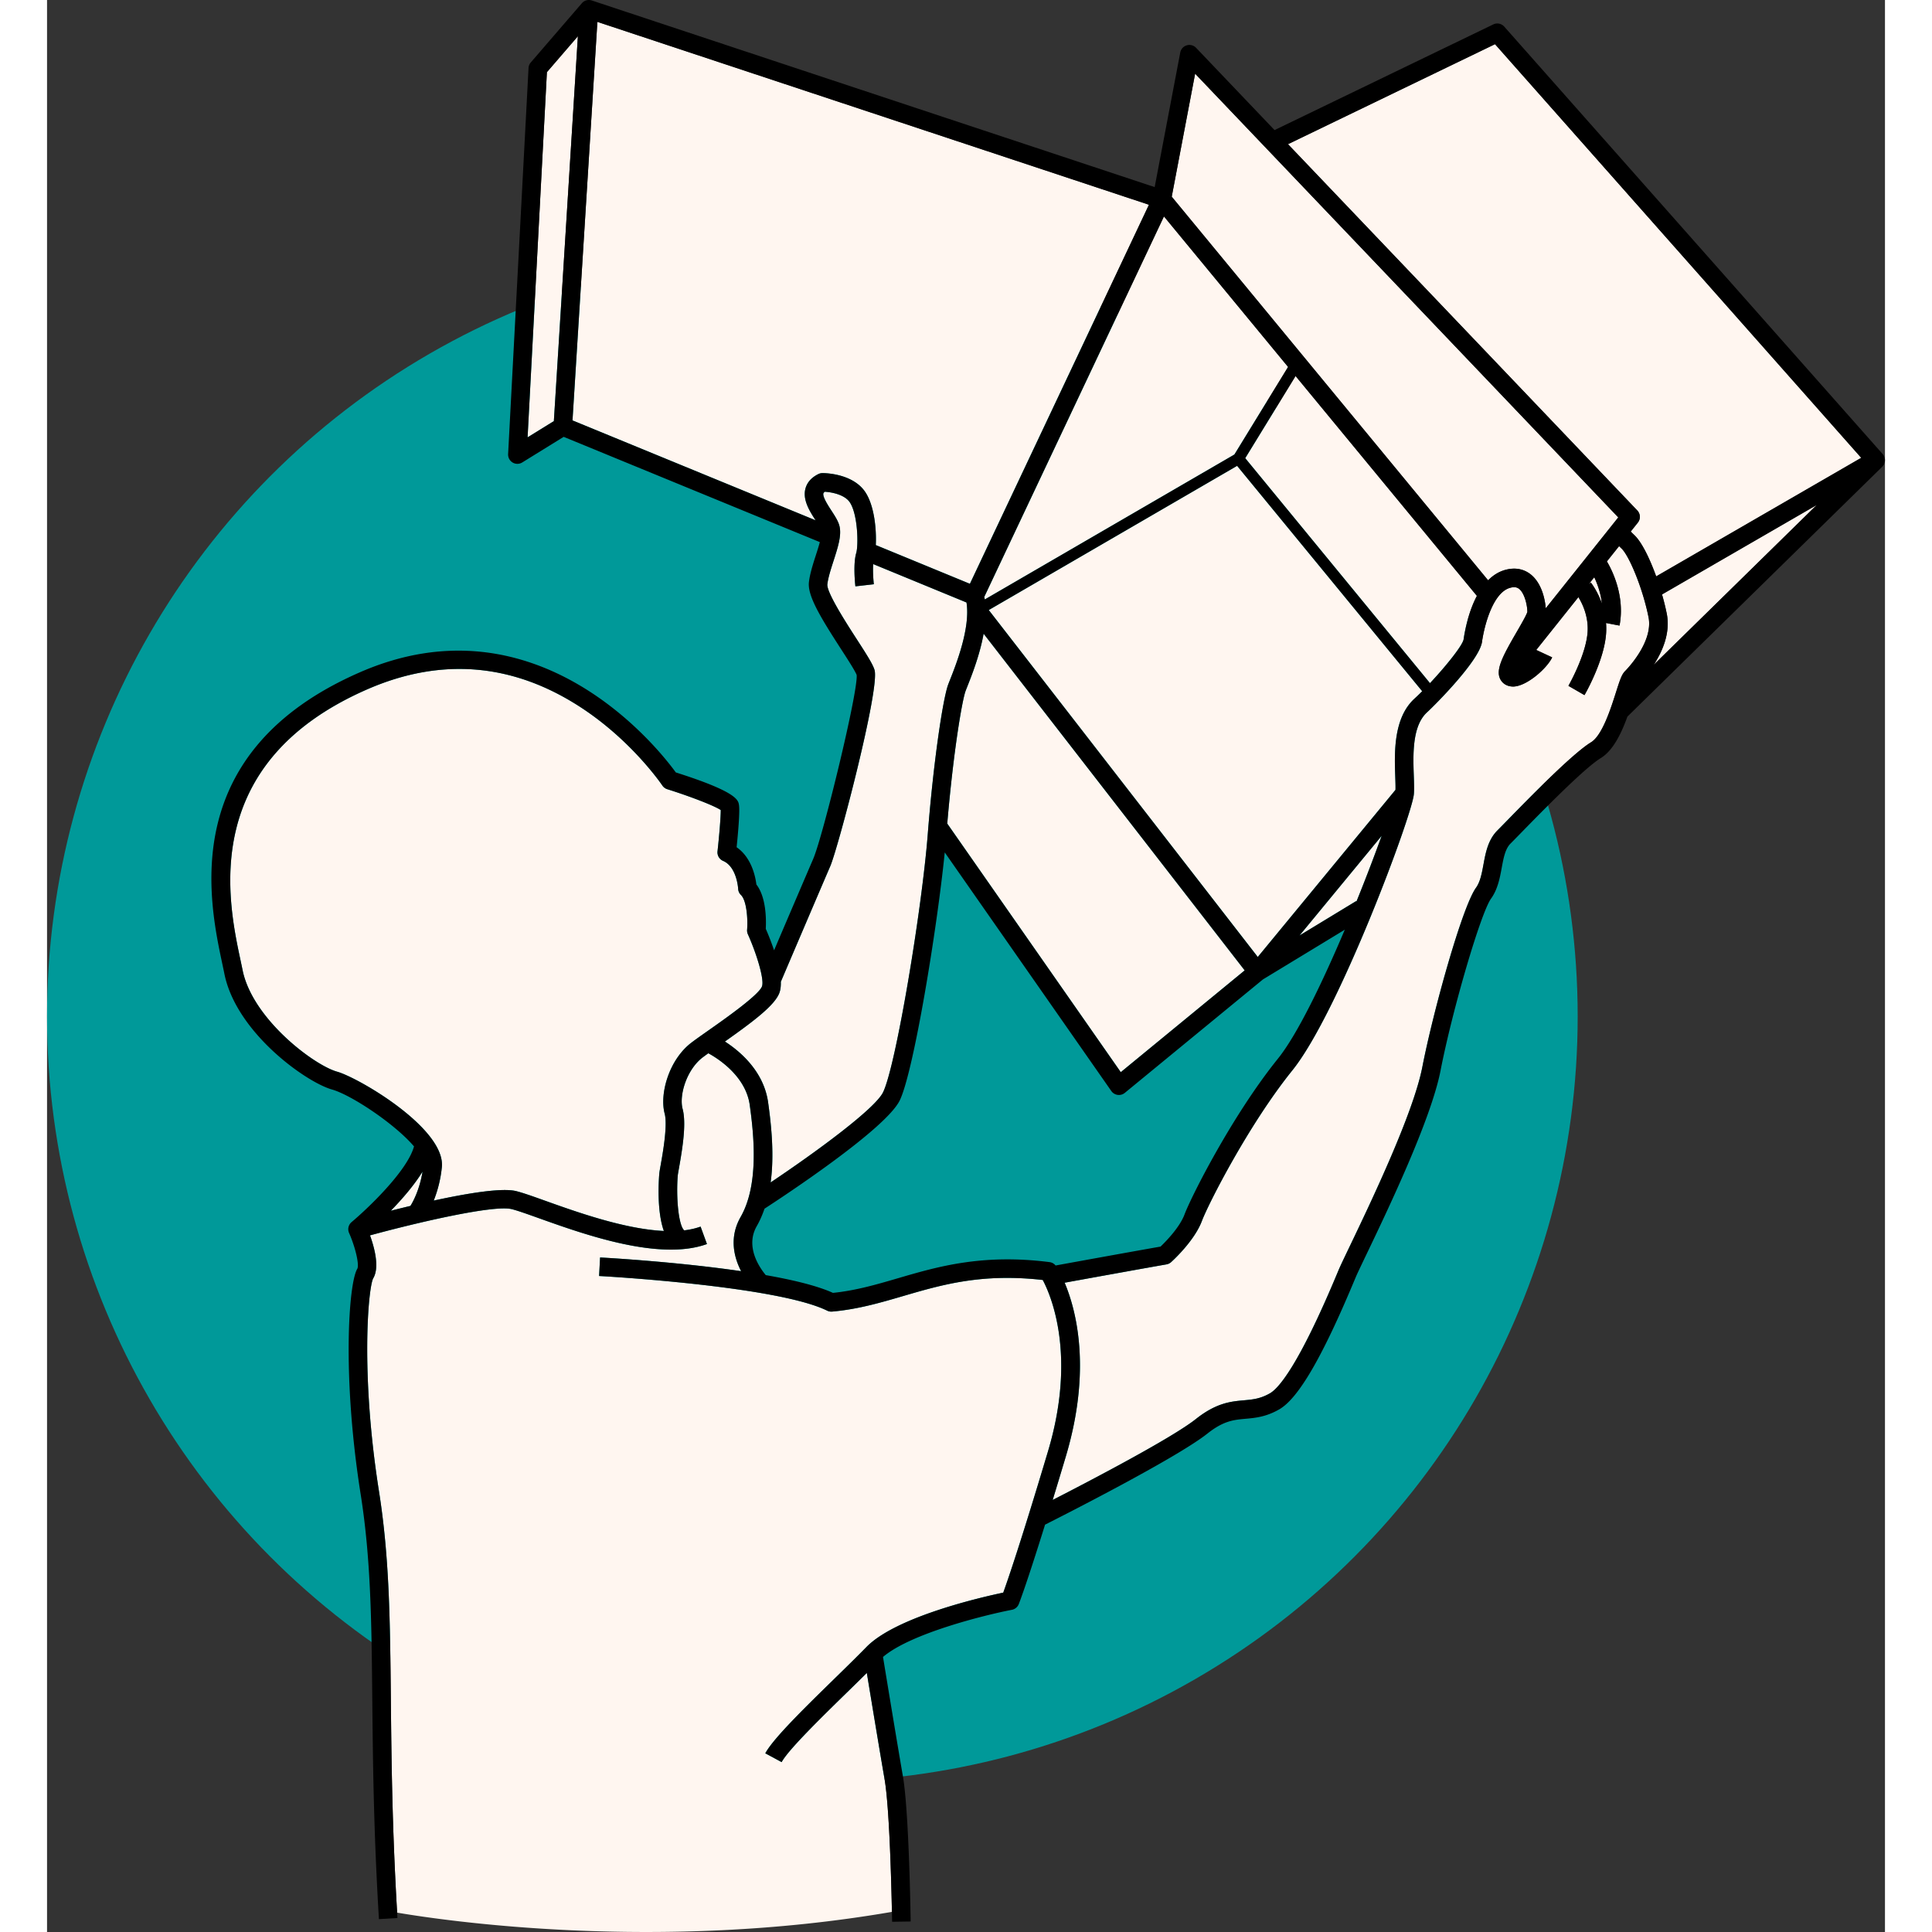 <svg xmlns="http://www.w3.org/2000/svg" version="1.1" xmlns:xlink="http://www.w3.org/1999/xlink" width="512" height="512" x="0" y="0" viewBox="0 0 396.248 416.53" style="enable-background:new 0 0 512 512" xml:space="preserve" class=""><rect x="0" y="0" width="396.248" height="416.53" fill="#333333" stroke="none"/><g><circle cx="165" cy="219.138" r="165" fill="#009999" opacity="1" data-original="#afb0cc" class=""></circle><g fill="#fff"><path d="M176.742 360.674a878.729 878.729 0 0 1-4.204 4.129c-5.668 5.54-12.722 12.434-14.164 15.102l-3.519-1.9c1.73-3.205 8.419-9.741 14.887-16.062 2.544-2.487 4.947-4.835 6.91-6.845 6.387-6.54 24.743-10.737 29.503-11.736.938-2.591 3.759-10.753 9.644-30.456 6.241-20.894.552-33.8-1.13-36.948-13.139-1.492-21.735 1.019-30.057 3.452-5.039 1.474-9.798 2.866-15.351 3.363a2.014 2.014 0 0 1-1.063-.198c-10.897-5.37-48.795-7.457-49.177-7.477l.214-3.994c1.005.054 16.318.9 30.403 2.955-1.56-3.042-2.613-7.294-.099-11.693 3.856-6.75 2.964-17.02 1.958-24.16-.904-6.41-7.23-10.216-8.928-11.128-.442.318-.856.62-1.206.884-3.415 2.583-5.135 8.091-4.338 11.105.822 3.104.027 8.22-.782 12.77-.114.64-.243 1.367-.26 1.559-.386 4.652.14 10.797 1.396 11.865 1.256-.154 2.44-.415 3.522-.81l1.372 3.758c-10.218 3.727-26.476-2.084-36.189-5.555-2.514-.899-4.685-1.674-5.924-1.976-3.813-.932-19.898 2.77-30.53 5.663.989 2.745 2.087 6.933.681 9.275-1.06 2.058-2.768 20.426 1.252 45.89 2.26 14.314 2.392 27.8 2.56 44.876.127 12.91.273 27.52 1.357 45.974 10.19 1.734 56.276 8.55 106.675-.165-.118-5.923-.535-22.568-1.584-28.6-.946-5.438-2.84-16.908-3.829-22.917zM381.542 108.868l-33.36 19.29a52.63 52.63 0 0 1 1.018 4.128c.83 4.148-.918 8.14-2.792 11.032zM341.435 114.599c.28.277.55.544.796.778 1.57 1.49 3.292 5 4.693 8.888l44.204-25.56-78.952-89.18-44.63 21.56 75.305 78.967a2 2 0 0 1 .116 2.627zM78.346 259.988c.457-.725 1.951-3.345 2.61-7.392-1.825 2.97-4.448 5.975-6.843 8.436 1.322-.336 2.745-.688 4.233-1.044zM308.271 128.47l-39.093-47.403-10.855 17.713 39.834 48.507c3.486-3.715 7.016-8.123 7.249-9.444.251-1.758 1.009-5.862 2.865-9.373z" fill="#fff6f0" opacity="1" data-original="#ffffff" class=""></path><path d="M216.812 323.385c7.869-4.033 25.68-13.326 30.872-17.446 4.418-3.508 7.577-3.791 10.365-4.041 1.899-.171 3.539-.319 5.621-1.52 1.812-1.045 6.102-5.789 14.474-25.815l.315-.752c.379-.899 1.24-2.697 2.433-5.186 4.43-9.244 13.646-28.478 15.613-38.567 2.327-11.943 8.567-34.48 11.568-38.655.925-1.287 1.26-3.109 1.616-5.037.458-2.485.978-5.301 2.998-7.32.48-.481 1.208-1.226 2.108-2.15 4.924-5.041 14.09-14.426 18.081-16.86 2.42-1.475 4.267-7.277 5.37-10.744.874-2.747 1.257-3.89 1.964-4.595.252-.252 6.148-6.223 5.068-11.625-1.27-6.35-4.213-13.286-5.802-14.795-.17-.162-.363-.354-.548-.536l-2.63 3.297c1.028 1.727 3.962 7.374 2.722 13.835l-2.908-.559a15.4 15.4 0 0 1 .022 2.118c-.355 5.908-4.493 13.127-4.668 13.432l-3.464-2.001c.039-.067 3.841-6.711 4.14-11.671.206-3.449-1.234-6.243-1.99-7.453l-9.086 11.388 3.436 1.598c-1.078 2.319-5.436 6.218-8.37 6.292-1.244.003-2.263-.544-2.809-1.578-1.08-2.048.555-5.06 3.538-10.207.891-1.537 2.104-3.63 2.289-4.303.01-1.323-.557-4.014-1.782-4.97-.34-.265-.869-.53-1.955-.226-3.602 1.014-5.496 7.818-6.048 11.68-.574 4.022-10.123 13.58-11.856 15.172-3.222 2.956-3.002 9.164-2.842 13.696.054 1.531.1 2.854.015 3.925-.36 4.516-16.229 47.18-26.197 59.554-9.43 11.706-18.151 28.873-19.502 32.475-1.64 4.374-6.447 8.7-6.65 8.882-.28.248-.621.414-.989.477-5.292.925-16.879 3.028-21.956 3.952 2.46 5.819 5.89 18.6.244 37.504-1.033 3.46-1.969 6.553-2.82 9.335zM156.004 254.927c9.731-6.515 22.5-15.86 24.244-19.444 2.779-5.712 8.363-39.387 9.63-55.593 1.213-15.534 3.262-29.26 4.415-32.335.102-.275.243-.63.41-1.053 1.238-3.124 4.414-11.139 3.527-16.612l-20.117-8.28c-.088 1.337.005 3.153.14 4.348l-3.974.452c-.055-.486-.522-4.822.18-7.181.492-1.656.364-8.244-1.356-10.891-1.114-1.714-3.94-2.23-5.414-2.322-.174.123-.283.244-.311.348-.205.745 1.016 2.624 1.746 3.746.736 1.133 1.431 2.203 1.701 3.239.528 2.021-.3 4.59-1.26 7.565-.573 1.78-1.166 3.62-1.33 5.057-.199 1.734 4.212 8.558 6.332 11.838 2.19 3.385 3.447 5.363 3.831 6.612 1.218 3.96-7.833 38.374-9.543 42.336-1.927 4.461-9.479 22.156-10.654 24.91.024.915-.066 1.744-.322 2.418-1.004 2.648-5.465 6.033-11.733 10.462 3.112 2.003 8.354 6.312 9.311 13.1.748 5.3 1.333 11.49.547 17.28z" fill="#fff6f0" opacity="1" data-original="#ffffff" class=""></path><path d="M154.14 212.667c.549-1.447-1.128-6.982-3.038-11.243a2.005 2.005 0 0 1-.168-.982c.186-2.32-.106-6.303-1.324-7.48a1.997 1.997 0 0 1-.608-1.355c-.002-.04-.265-4.72-3.252-6.008a2 2 0 0 1-1.196-2.056c.37-3.366.704-7.378.696-8.903-1.505-1.001-6.929-3.05-11.527-4.493a2.009 2.009 0 0 1-1.066-.8c-.063-.095-6.463-9.574-17.524-16.808-14.627-9.564-30.127-10.887-46.067-3.935-36.413 15.883-30.068 45.67-27.359 58.388.166.778.318 1.493.447 2.14 2.098 10.493 15.347 20.5 20.378 21.916 4.652 1.308 23.463 12.297 22.585 20.629a26.91 26.91 0 0 1-1.748 7.163c7.223-1.57 14.654-2.798 17.737-2.049 1.442.35 3.597 1.121 6.324 2.096 6.84 2.444 17.098 6.105 25.555 6.504-1.53-4.263-1.118-10.748-.987-12.327.03-.362.12-.88.307-1.927.454-2.555 1.518-8.536.853-11.047-1.14-4.31.957-11.66 5.79-15.317.983-.744 2.28-1.656 3.783-2.712 3.473-2.442 10.698-7.522 11.408-9.394zM270.03 201.688l12.207-7.415.064.104a398.495 398.495 0 0 0 5.437-14.18zM202.174 129.242l53.815-31.247 11.575-18.885-26.762-32.451-38.743 82.029c.037.185.085.366.115.554zM198.967 125.867l38.6-81.725L118.65 4.715l-5.364 85.925 52.409 21.536c-1.292-1.988-2.844-4.438-2.176-6.87.363-1.325 1.298-2.368 2.778-3.099.27-.132.565-.204.865-.207.26-.005 6.579-.017 9.293 4.159 1.908 2.933 2.384 7.958 2.22 11.357zM247.522 15.885l-5.043 26.52 68.207 82.707c1.02-1.023 2.217-1.828 3.644-2.229 2.624-.738 4.438.095 5.499.922 2.387 1.863 3.131 5.341 3.285 7.343l15.638-19.599zM296.478 149.024l-39.905-48.593-53.544 31.091 58 74.8 29.692-36.034c.02-.78-.013-1.76-.052-2.866-.177-5.01-.444-12.582 4.134-16.785.53-.486 1.094-1.03 1.675-1.613zM194.082 177.56l37.412 53.595 26.715-21.943-56.287-72.589c-.818 4.568-2.544 8.94-3.5 11.353-.157.396-.288.727-.384.983-.744 1.984-2.636 13.063-3.956 28.6zM109.27 90.788l5.18-82.98-6.682 7.75-4.165 78.732zM332.37 125.96l.463-.37c.092.113 1.438 1.821 2.39 4.542-.255-2.33-1.015-4.344-1.648-5.682z" fill="#fff6f0" opacity="1" data-original="#ffffff" class=""></path></g><path d="M314.168 5.739a2.001 2.001 0 0 0-2.368-.475l-47.155 22.78L247.73 10.31a2 2 0 0 0-3.412 1.006l-5.518 29.022L117.446.102a1.998 1.998 0 0 0-2.144.593l-11.01 12.77c-.29.335-.459.758-.482 1.2l-4.403 83.23a2 2 0 0 0 3.048 1.807l8.93-5.52 55.226 22.694c-.248.93-.573 1.943-.853 2.81-.633 1.966-1.288 3.998-1.498 5.83-.335 2.938 2.534 7.635 6.948 14.465 1.424 2.202 3.032 4.69 3.343 5.545.343 3.59-7.27 34.785-9.368 39.645a8691.602 8691.602 0 0 0-8.435 19.711 57.704 57.704 0 0 0-1.792-4.635c.101-1.858.138-6.767-2.025-9.556-.209-1.697-1.038-5.816-4.26-8.029.28-2.733.731-7.625.509-9.105-.16-1.063-.426-2.832-13.615-7.023-3.59-4.943-29.708-38.345-68.098-21.596-39.406 17.19-32.585 49.214-29.672 62.889.162.758.31 1.458.437 2.09 2.54 12.7 17.614 23.406 23.218 24.982 4.11 1.156 13.568 7.413 17.702 12.304l-.042-.011c-1.487 5.369-10.212 13.575-13.448 16.283v.001a1.998 1.998 0 0 0-.546 2.34c1.39 3.155 2.248 6.918 1.766 7.742-1.865 3.107-3.297 23.068.73 48.57 2.214 14.025 2.345 27.382 2.511 44.293.13 13.23.278 28.224 1.431 47.332l3.993-.24-.067-1.156c-1.084-18.455-1.23-33.064-1.356-45.975-.168-17.075-.3-30.562-2.561-44.877-4.02-25.463-2.313-43.83-1.251-45.888 1.405-2.343.307-6.53-.682-9.276 10.632-2.892 26.718-6.595 30.53-5.663 1.24.302 3.41 1.077 5.924 1.976 9.714 3.471 25.972 9.282 36.189 5.555l-1.371-3.757c-1.083.395-2.267.655-3.523.81-1.255-1.069-1.782-7.214-1.395-11.866.016-.191.145-.918.26-1.559.809-4.55 1.603-9.666.782-12.77-.798-3.014.923-8.522 4.337-11.105.35-.265.765-.566 1.207-.884 1.697.912 8.023 4.717 8.927 11.129 1.007 7.138 1.899 17.41-1.958 24.159-2.513 4.4-1.46 8.651.1 11.694-14.085-2.056-29.399-2.902-30.403-2.956l-.214 3.994c.381.02 38.28 2.107 49.177 7.477.33.162.695.23 1.062.198 5.553-.497 10.313-1.889 15.351-3.362 8.322-2.434 16.919-4.945 30.058-3.452 1.681 3.148 7.37 16.053 1.13 36.947-5.886 19.703-8.706 27.865-9.644 30.456-4.76.999-23.117 5.196-29.504 11.736-1.963 2.01-4.365 4.359-6.91 6.845-6.468 6.321-13.157 12.857-14.887 16.061l3.52 1.9c1.441-2.667 8.495-9.56 14.163-15.1a869.39 869.39 0 0 0 4.205-4.13c.988 6.009 2.883 17.48 3.829 22.917 1.048 6.032 1.465 22.677 1.583 28.6a419.6 419.6 0 0 1 .038 2.132l4-.057c-.013-.964-.348-23.696-1.68-31.36-1.127-6.479-3.607-21.559-4.282-25.673 5.94-5.07 21.898-9.03 27.79-10.168a2 2 0 0 0 1.478-1.22c.08-.198 1.572-3.976 5.67-17.135 3.36-1.693 28.318-14.335 35.001-19.638 3.482-2.764 5.685-2.961 8.237-3.19 2.07-.186 4.417-.397 7.263-2.039 4.108-2.37 9.245-11.184 16.165-27.737l.311-.742c.341-.81 1.23-2.664 2.354-5.01 4.5-9.394 13.867-28.94 15.931-39.53 2.577-13.221 8.684-34.017 10.89-37.087 1.448-2.014 1.902-4.475 2.302-6.646.387-2.097.752-4.077 1.893-5.218.488-.488 1.227-1.245 2.142-2.181 4.459-4.567 13.737-14.069 17.301-16.24 2.679-1.634 4.447-5.33 5.765-8.96l54.924-53.853-.003-.004c.3-.295.508-.678.577-1.103a2.001 2.001 0 0 0-.477-1.647zm18.665 119.85-.464.372 1.206-1.511c.633 1.338 1.393 3.353 1.648 5.682-.952-2.72-2.298-4.43-2.39-4.543zm-9.72 5.559c-.153-2.002-.897-5.48-3.284-7.343-1.06-.827-2.875-1.66-5.499-.922-1.427.401-2.623 1.206-3.644 2.229L242.48 42.405l5.042-26.52 91.23 95.664zm-168.161 143.76c-1.452-1.76-4.434-6.193-1.94-10.558.68-1.19 1.224-2.456 1.675-3.764 3.99-2.59 26.142-17.156 29.157-23.353 2.99-6.146 8.039-36.929 9.698-53.459l35.91 51.444a2.002 2.002 0 0 0 2.91.401l29.78-24.46 17.65-10.722c-4.766 11.248-10.216 22.59-14.423 27.813-9.86 12.24-18.679 29.706-20.132 33.58-1.055 2.815-4.073 5.877-5.168 6.927-6.06 1.064-18.647 3.352-22.63 4.077a1.996 1.996 0 0 0-1.288-.726c-14.522-1.844-24.158.976-32.662 3.464-4.677 1.368-9.104 2.662-14.05 3.166-3.382-1.538-8.634-2.802-14.487-3.83zm21.505-168.75c-2.715-4.175-9.034-4.163-9.293-4.158-.3.003-.597.074-.866.207-1.48.73-2.415 1.774-2.778 3.1-.668 2.431.884 4.88 2.176 6.869L113.287 90.64l5.364-85.925 118.915 39.427-38.6 81.725-20.29-8.35c.164-3.4-.312-8.425-2.22-11.359zm91.107-27.048-11.575 18.885-53.815 31.247c-.03-.188-.078-.369-.115-.554l38.743-82.03zM114.45 7.808l-5.18 82.98-5.667 3.502 4.165-78.731zm87.472 128.815 56.287 72.59-26.715 21.943-37.412-53.596c1.32-15.538 3.212-26.617 3.956-28.6.096-.257.227-.588.384-.984.956-2.412 2.682-6.785 3.5-11.353zm80.379 57.754-.064-.104-12.208 7.415 17.71-21.49a398.476 398.476 0 0 1-5.438 14.18zm8.368-26.955c.039 1.106.072 2.085.052 2.866l-29.692 36.034-58-74.8 53.544-31.09 39.905 48.592a53.754 53.754 0 0 1-1.675 1.613c-4.578 4.203-4.31 11.774-4.134 16.785zm7.488-20.135L258.323 98.78l10.855-17.713 39.093 47.403c-1.856 3.51-2.614 7.615-2.865 9.373-.233 1.321-3.763 5.729-7.25 9.444zm44.694-37.235-75.306-78.966 44.631-21.561 78.952 89.18-44.204 25.56c-1.401-3.887-3.124-7.398-4.693-8.888-.247-.234-.516-.501-.795-.778l1.531-1.92a1.999 1.999 0 0 0-.116-2.627zm6.349 22.234a52.675 52.675 0 0 0-1.018-4.128l33.36-19.29-35.134 34.45c1.874-2.892 3.621-6.884 2.792-11.032zM78.346 259.988c-1.488.356-2.911.708-4.233 1.044 2.395-2.46 5.018-5.466 6.843-8.436-.659 4.047-2.153 6.667-2.61 7.392zm60.603-35.215c-4.834 3.657-6.932 11.008-5.79 15.317.664 2.51-.4 8.492-.854 11.047-.186 1.047-.277 1.565-.307 1.927-.132 1.579-.543 8.064.987 12.327-8.458-.399-18.716-4.06-25.555-6.504-2.727-.975-4.882-1.745-6.325-2.096-3.082-.749-10.513.48-17.737 2.05a26.907 26.907 0 0 0 1.75-7.164c.877-8.332-17.934-19.321-22.586-20.629-5.031-1.416-18.28-11.423-20.378-21.917-.13-.646-.281-1.361-.447-2.138-2.71-12.72-9.054-42.505 27.359-58.39 15.94-6.951 31.44-5.628 46.067 3.936 11.06 7.234 17.46 16.713 17.524 16.809.253.379.63.662 1.066.799 4.598 1.443 10.022 3.492 11.526 4.493.01 1.525-.325 5.537-.695 8.903a2 2 0 0 0 1.195 2.056c2.988 1.288 3.25 5.968 3.253 6.008.02.512.239.998.608 1.354 1.218 1.178 1.51 5.161 1.323 7.48-.027.337.03.675.168.983 1.91 4.26 3.587 9.796 3.038 11.243-.71 1.872-7.935 6.952-11.408 9.394-1.503 1.056-2.8 1.969-3.782 2.712zm7.197-.226c6.268-4.428 10.729-7.814 11.733-10.462.256-.674.346-1.502.322-2.417 1.175-2.755 8.727-20.45 10.654-24.91 1.71-3.963 10.761-38.376 9.543-42.337-.384-1.249-1.642-3.226-3.83-6.612-2.12-3.28-6.532-10.104-6.334-11.838.165-1.437.758-3.277 1.331-5.057.96-2.974 1.788-5.543 1.26-7.565-.27-1.036-.965-2.105-1.701-3.238-.73-1.122-1.951-3.001-1.747-3.746.03-.105.138-.226.311-.349 1.474.092 4.3.608 5.415 2.322 1.72 2.647 1.848 9.236 1.356 10.89-.702 2.36-.235 6.696-.18 7.183l3.974-.453c-.135-1.195-.228-3.01-.14-4.348l20.117 8.28c.887 5.474-2.289 13.488-3.527 16.612-.167.424-.308.779-.41 1.053-1.153 3.074-3.202 16.8-4.416 32.335-1.266 16.206-6.85 49.881-9.63 55.593-1.743 3.584-14.512 12.93-24.243 19.444.786-5.79.2-11.98-.547-17.279-.957-6.79-6.199-11.098-9.311-13.1zm73.242 51.999c5.077-.924 16.664-3.028 21.956-3.952.367-.063.71-.23.988-.477.204-.183 5.01-4.508 6.65-8.882 1.351-3.603 10.073-20.77 19.502-32.475 9.97-12.375 25.837-55.038 26.198-59.555.086-1.07.039-2.393-.015-3.924-.16-4.533-.38-10.74 2.841-13.697 1.734-1.591 11.283-11.15 11.857-15.172.552-3.86 2.446-10.666 6.048-11.68 1.086-.303 1.615-.038 1.955.226 1.225.956 1.791 3.648 1.781 4.971-.185.673-1.397 2.766-2.288 4.303-2.984 5.147-4.619 8.159-3.538 10.207.546 1.034 1.565 1.58 2.81 1.578 2.932-.074 7.29-3.974 8.368-6.292l-3.435-1.599 9.087-11.387c.754 1.21 2.195 4.004 1.988 7.453-.298 4.96-4.1 11.604-4.139 11.67l3.463 2.001c.176-.304 4.314-7.523 4.67-13.431a15.4 15.4 0 0 0-.024-2.118l2.908.558c1.24-6.46-1.694-12.107-2.722-13.834l2.631-3.297c.185.182.378.374.547.535 1.59 1.51 4.532 8.446 5.803 14.795 1.08 5.403-4.817 11.373-5.068 11.625-.707.706-1.09 1.849-1.964 4.596-1.104 3.467-2.95 9.269-5.37 10.743-3.992 2.435-13.157 11.82-18.08 16.861-.901.923-1.629 1.668-2.11 2.149-2.02 2.02-2.539 4.836-2.997 7.32-.356 1.929-.691 3.75-1.616 5.037-3.002 4.175-9.24 26.713-11.568 38.656-1.967 10.088-11.184 29.323-15.613 38.567-1.193 2.49-2.054 4.287-2.433 5.186l-.315.752c-8.372 20.026-12.662 24.77-14.474 25.815-2.082 1.201-3.723 1.349-5.621 1.52-2.788.25-5.947.533-10.366 4.04-5.192 4.121-23.002 13.414-30.871 17.446.85-2.781 1.786-5.874 2.82-9.334 5.647-18.904 2.216-31.685-.244-37.504z" fill="#000000" opacity="1" data-original="#000000" class=""></path></g></svg>
